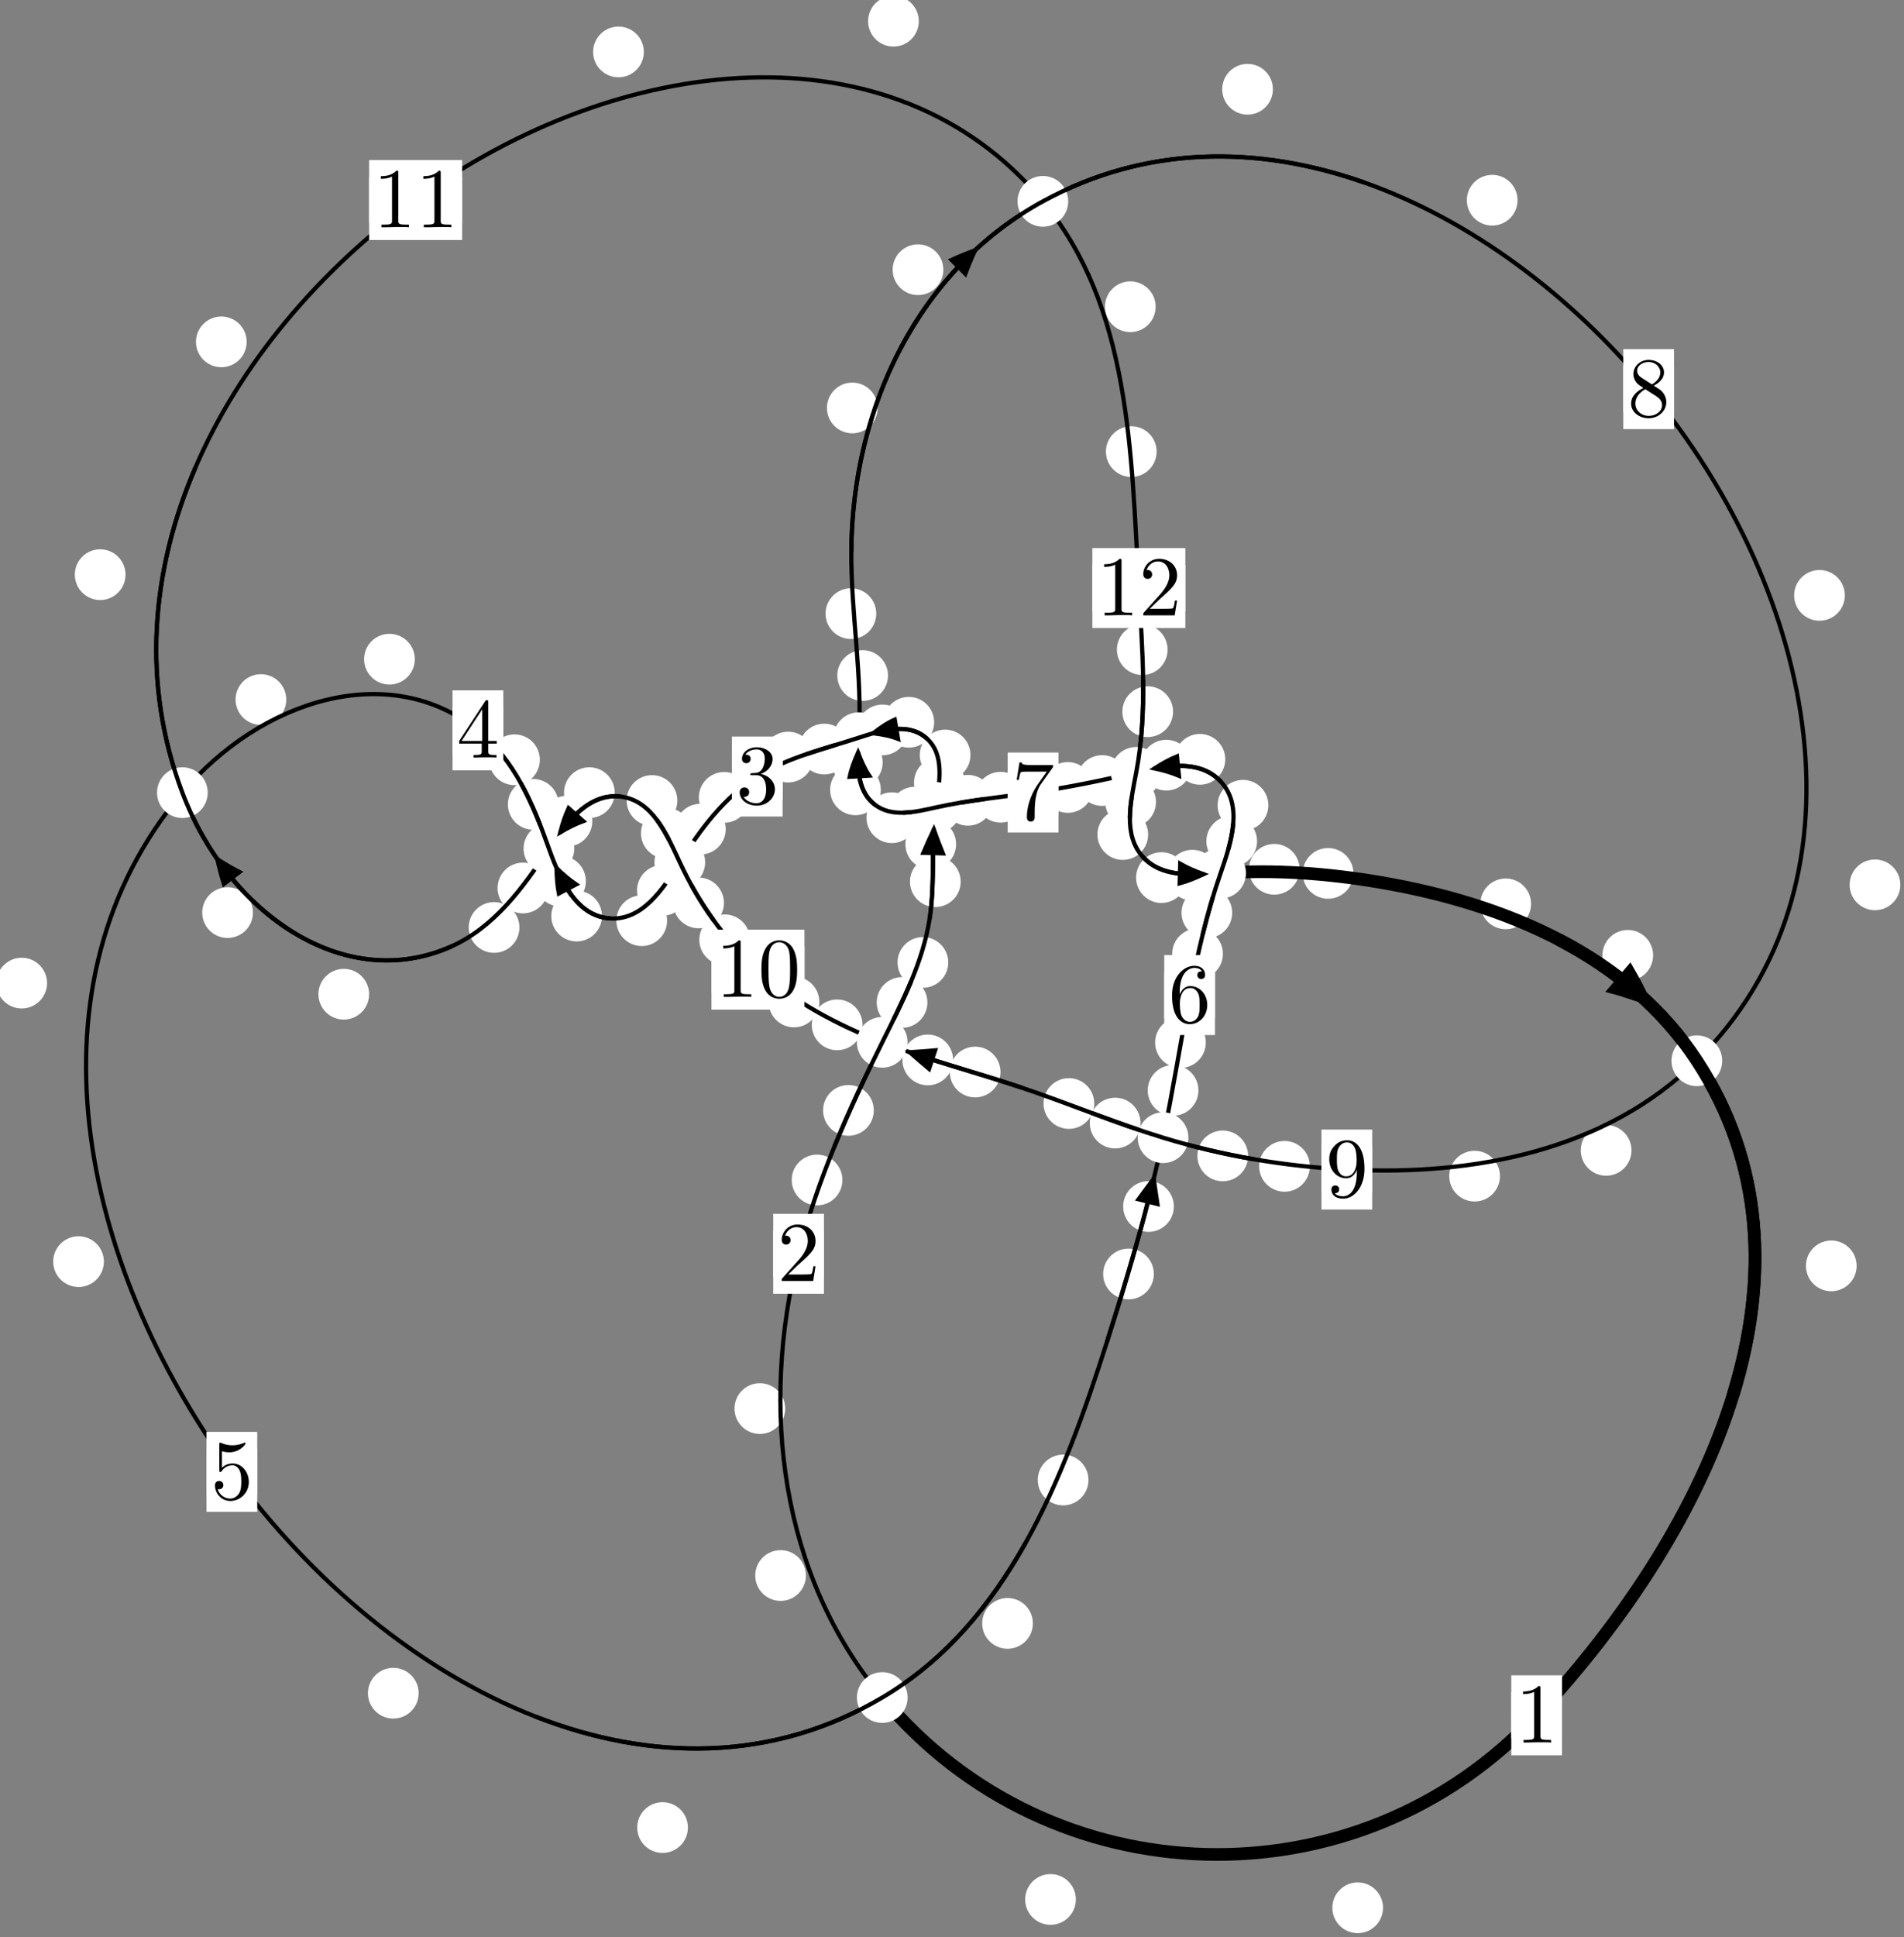 <?xml version="1.0"?>
<!-- Created by MetaPost 1.999 on 2021.07.06:0003 -->
<svg version="1.1" xmlns="http://www.w3.org/2000/svg" xmlns:xlink="http://www.w3.org/1999/xlink" width="224.442" height="228.25" viewBox="0 0 224.442 228.25">
<rect x="0" y="0" width="224.442" height="228.25" fill="#808080" stroke="none"/>
<!-- Original BoundingBox: -104.431778 -27.760406 120.010071 200.489822 -->
  <defs>
    <g transform="scale(0.01,0.01)" id="GLYPHcmr10_48">
      <path style="fill-rule: evenodd;" d="M460 -320C460 -400,455 -480,420 -554C374 -650,292 -666,250 -666C190 -666,117 -640,76 -547C44 -478,39 -400,39 -320C39 -245,43 -155,84 -79C127 2,200 22,249 22C303 22,379 1,423 -94C455 -163,460 -241,460 -320M249 -0C210 -0,151 -25,133 -121C122 -181,122 -273,122 -332C122 -396,122 -462,130 -516C149 -635,224 -644,249 -644C282 -644,348 -626,367 -527C377 -471,377 -395,377 -332C377 -257,377 -189,366 -125C351 -30,294 -0,249 -0"></path>
    </g>
    <g transform="scale(0.01,0.01)" id="GLYPHcmr10_49">
      <path style="fill-rule: evenodd;" d="M294 -640C294 -664,294 -666,271 -666C209 -602,121 -602,89 -602L89 -571C109 -571,168 -571,220 -597L220 -79C220 -43,217 -31,127 -31L95 -31L95 -0L257 -0L130 -3L217 -3L257 -3L297 -3L384 -3L419 -0L419 -31L387 -31C297 -31,294 -42,294 -79"></path>
    </g>
    <g transform="scale(0.01,0.01)" id="GLYPHcmr10_50">
      <path style="fill-rule: evenodd;" d="M127 -77L233 -180C389 -318,449 -372,449 -472C449 -586,359 -666,237 -666C124 -666,50 -574,50 -485C50 -429,100 -429,103 -429C120 -429,155 -441,155 -482C155 -508,137 -534,102 -534C94 -534,92 -534,89 -533C112 -598,166 -635,224 -635C315 -635,358 -554,358 -472C358 -392,308 -313,253 -251L61 -37C50 -26,50 -24,50 -0L421 -0L449 -174L424 -174C419 -144,412 -100,402 -85C395 -77,329 -77,307 -77"></path>
    </g>
    <g transform="scale(0.01,0.01)" id="GLYPHcmr10_51">
      <path style="fill-rule: evenodd;" d="M290 -352C372 -379,430 -449,430 -528C430 -610,342 -666,246 -666C145 -666,69 -606,69 -530C69 -497,91 -478,120 -478C151 -478,171 -500,171 -529C171 -579,124 -579,109 -579C140 -628,206 -641,242 -641C283 -641,338 -619,338 -529C338 -517,336 -459,310 -415C280 -367,246 -364,221 -363C213 -362,189 -360,182 -360C174 -359,167 -358,167 -348C167 -337,174 -337,191 -337L235 -337C317 -337,354 -269,354 -171C354 -35,285 -6,241 -6C198 -6,123 -23,88 -82C123 -77,154 -99,154 -137C154 -173,127 -193,98 -193C74 -193,42 -179,42 -135C42 -44,135 22,244 22C366 22,457 -69,457 -171C457 -253,394 -331,290 -352"></path>
    </g>
    <g transform="scale(0.01,0.01)" id="GLYPHcmr10_52">
      <path style="fill-rule: evenodd;" d="M294 -165L294 -78C294 -42,292 -31,218 -31L197 -31L197 -0L332 -0L238 -3L290 -3L332 -3L374 -3L427 -3L468 -0L468 -31L447 -31C373 -31,371 -42,371 -78L371 -165L471 -165L471 -196L371 -196L371 -651C371 -671,371 -677,355 -677C346 -677,343 -677,335 -665L28 -196L28 -165M300 -196L56 -196L300 -569"></path>
    </g>
    <g transform="scale(0.01,0.01)" id="GLYPHcmr10_53">
      <path style="fill-rule: evenodd;" d="M449 -201C449 -320,367 -420,259 -420C211 -420,168 -404,132 -369L132 -564C152 -558,185 -551,217 -551C340 -551,410 -642,410 -655C410 -661,407 -666,400 -666C399 -666,397 -666,392 -663C372 -654,323 -634,256 -634C216 -634,170 -641,123 -662C115 -665,113 -665,111 -665C101 -665,101 -657,101 -641L101 -345C101 -327,101 -319,115 -319C122 -319,124 -322,128 -328C139 -344,176 -398,257 -398C309 -398,334 -352,342 -334C358 -297,360 -258,360 -208C360 -173,360 -113,336 -71C312 -32,275 -6,229 -6C156 -6,99 -59,82 -118C85 -117,88 -116,99 -116C132 -116,149 -141,149 -165C149 -189,132 -214,99 -214C85 -214,50 -207,50 -161C50 -75,119 22,231 22C347 22,449 -74,449 -201"></path>
    </g>
    <g transform="scale(0.01,0.01)" id="GLYPHcmr10_54">
      <path style="fill-rule: evenodd;" d="M132 -328L132 -352C132 -605,256 -641,307 -641C331 -641,373 -635,395 -601C380 -601,340 -601,340 -556C340 -525,364 -510,386 -510C402 -510,432 -519,432 -558C432 -618,388 -666,305 -666C177 -666,42 -537,42 -316C42 -49,158 22,251 22C362 22,457 -72,457 -204C457 -331,368 -427,257 -427C189 -427,152 -376,132 -328M251 -6C188 -6,158 -66,152 -81C134 -128,134 -208,134 -226C134 -304,166 -404,256 -404C272 -404,318 -404,349 -342C367 -305,367 -254,367 -205C367 -157,367 -107,350 -71C320 -11,274 -6,251 -6"></path>
    </g>
    <g transform="scale(0.01,0.01)" id="GLYPHcmr10_55">
      <path style="fill-rule: evenodd;" d="M476 -609C485 -621,485 -623,485 -644L242 -644C120 -644,118 -657,114 -676L89 -676L56 -470L81 -470C84 -486,93 -549,106 -561C113 -567,191 -567,204 -567L411 -567C400 -551,321 -442,299 -409C209 -274,176 -135,176 -33C176 -23,176 22,222 22C268 22,268 -23,268 -33L268 -84C268 -139,271 -194,279 -248C283 -271,297 -357,341 -419"></path>
    </g>
    <g transform="scale(0.01,0.01)" id="GLYPHcmr10_56">
      <path style="fill-rule: evenodd;" d="M163 -457C117 -487,113 -521,113 -538C113 -599,178 -641,249 -641C322 -641,386 -589,386 -517C386 -460,347 -412,287 -377M309 -362C381 -399,430 -451,430 -517C430 -609,341 -666,250 -666C150 -666,69 -592,69 -499C69 -481,71 -436,113 -389C124 -377,161 -352,186 -335C128 -306,42 -250,42 -151C42 -45,144 22,249 22C362 22,457 -61,457 -168C457 -204,446 -249,408 -291C389 -312,373 -322,309 -362M209 -320L332 -242C360 -223,407 -193,407 -132C407 -58,332 -6,250 -6C164 -6,92 -68,92 -151C92 -209,124 -273,209 -320"></path>
    </g>
    <g transform="scale(0.01,0.01)" id="GLYPHcmr10_57">
      <path style="fill-rule: evenodd;" d="M367 -318L367 -286C367 -52,263 -6,205 -6C188 -6,134 -8,107 -42C151 -42,159 -71,159 -88C159 -119,135 -134,113 -134C97 -134,67 -125,67 -86C67 -19,121 22,206 22C335 22,457 -114,457 -329C457 -598,342 -666,253 -666C198 -666,149 -648,106 -603C65 -558,42 -516,42 -441C42 -316,130 -218,242 -218C303 -218,344 -260,367 -318M243 -241C227 -241,181 -241,150 -304C132 -341,132 -391,132 -440C132 -494,132 -541,153 -578C180 -628,218 -641,253 -641C299 -641,332 -607,349 -562C361 -530,365 -467,365 -421C365 -338,331 -241,243 -241"></path>
    </g>
  </defs>
  <path d="M163.032 224.772C163.032 223.979,162.717 223.219,162.156 222.658C161.596 222.098,160.835 221.783,160.043 221.783C159.25 221.783,158.49 222.098,157.929 222.658C157.369 223.219,157.054 223.979,157.054 224.772C157.054 225.564,157.369 226.325,157.929 226.885C158.49 227.445,159.25 227.76,160.043 227.76C160.835 227.76,161.596 227.445,162.156 226.885C162.717 226.325,163.032 225.564,163.032 224.772Z" style="fill: rgb(100%,100%,100%);stroke: none;"></path>
  <path d="M184.126 202.093C184.126 201.301,183.811 200.54,183.25 199.98C182.69 199.42,181.93 199.105,181.137 199.105C180.344 199.105,179.584 199.42,179.024 199.98C178.463 200.54,178.148 201.301,178.148 202.093C178.148 202.886,178.463 203.646,179.024 204.207C179.584 204.767,180.344 205.082,181.137 205.082C181.93 205.082,182.69 204.767,183.25 204.207C183.811 203.646,184.126 202.886,184.126 202.093Z" style="fill: rgb(100%,100%,100%);stroke: none;"></path>
  <path d="M95.003 185.624C95.003 184.831,94.688 184.071,94.128 183.511C93.567 182.95,92.807 182.635,92.014 182.635C91.222 182.635,90.462 182.95,89.901 183.511C89.341 184.071,89.026 184.831,89.026 185.624C89.026 186.417,89.341 187.177,89.901 187.737C90.462 188.298,91.222 188.613,92.014 188.613C92.807 188.613,93.567 188.298,94.128 187.737C94.688 187.177,95.003 186.417,95.003 185.624Z" style="fill: rgb(100%,100%,100%);stroke: none;"></path>
  <path d="M126.822 223.789C126.822 222.996,126.507 222.236,125.947 221.676C125.386 221.115,124.626 220.8,123.833 220.8C123.041 220.8,122.281 221.115,121.72 221.676C121.16 222.236,120.845 222.996,120.845 223.789C120.845 224.582,121.16 225.342,121.72 225.902C122.281 226.463,123.041 226.778,123.833 226.778C124.626 226.778,125.386 226.463,125.947 225.902C126.507 225.342,126.822 224.582,126.822 223.789Z" style="fill: rgb(100%,100%,100%);stroke: none;"></path>
  <path d="M99.302 139.024C99.302 138.232,98.987 137.471,98.427 136.911C97.866 136.35,97.106 136.036,96.314 136.036C95.521 136.036,94.761 136.35,94.2 136.911C93.64 137.471,93.325 138.232,93.325 139.024C93.325 139.817,93.64 140.577,94.2 141.138C94.761 141.698,95.521 142.013,96.314 142.013C97.106 142.013,97.866 141.698,98.427 141.138C98.987 140.577,99.302 139.817,99.302 139.024Z" style="fill: rgb(100%,100%,100%);stroke: none;"></path>
  <path d="M92.558 165.955C92.558 165.162,92.243 164.402,91.683 163.842C91.123 163.281,90.362 162.966,89.57 162.966C88.777 162.966,88.017 163.281,87.456 163.842C86.896 164.402,86.581 165.162,86.581 165.955C86.581 166.748,86.896 167.508,87.456 168.068C88.017 168.629,88.777 168.944,89.57 168.944C90.362 168.944,91.123 168.629,91.683 168.068C92.243 167.508,92.558 166.748,92.558 165.955Z" style="fill: rgb(100%,100%,100%);stroke: none;"></path>
  <path d="M109.322 118.108C109.322 117.315,109.007 116.555,108.447 115.995C107.886 115.434,107.126 115.119,106.333 115.119C105.541 115.119,104.781 115.434,104.22 115.995C103.66 116.555,103.345 117.315,103.345 118.108C103.345 118.901,103.66 119.661,104.22 120.221C104.781 120.782,105.541 121.097,106.333 121.097C107.126 121.097,107.886 120.782,108.447 120.221C109.007 119.661,109.322 118.901,109.322 118.108Z" style="fill: rgb(100%,100%,100%);stroke: none;"></path>
  <path d="M103.002 130.824C103.002 130.031,102.687 129.271,102.127 128.71C101.566 128.15,100.806 127.835,100.014 127.835C99.221 127.835,98.461 128.15,97.9 128.71C97.34 129.271,97.025 130.031,97.025 130.824C97.025 131.616,97.34 132.377,97.9 132.937C98.461 133.498,99.221 133.813,100.014 133.813C100.806 133.813,101.566 133.498,102.127 132.937C102.687 132.377,103.002 131.616,103.002 130.824Z" style="fill: rgb(100%,100%,100%);stroke: none;"></path>
  <path d="M113.243 103.879C113.243 103.086,112.928 102.326,112.367 101.765C111.807 101.205,111.047 100.89,110.254 100.89C109.461 100.89,108.701 101.205,108.141 101.765C107.58 102.326,107.265 103.086,107.265 103.879C107.265 104.671,107.58 105.432,108.141 105.992C108.701 106.553,109.461 106.867,110.254 106.867C111.047 106.867,111.807 106.553,112.367 105.992C112.928 105.432,113.243 104.671,113.243 103.879Z" style="fill: rgb(100%,100%,100%);stroke: none;"></path>
  <path d="M111.78 113.392C111.78 112.599,111.465 111.839,110.904 111.278C110.344 110.718,109.584 110.403,108.791 110.403C107.998 110.403,107.238 110.718,106.678 111.278C106.117 111.839,105.802 112.599,105.802 113.392C105.802 114.184,106.117 114.945,106.678 115.505C107.238 116.065,107.998 116.38,108.791 116.38C109.584 116.38,110.344 116.065,110.904 115.505C111.465 114.945,111.78 114.184,111.78 113.392Z" style="fill: rgb(100%,100%,100%);stroke: none;"></path>
  <path d="M113.72 92.202C113.72 91.41,113.405 90.65,112.845 90.089C112.284 89.529,111.524 89.214,110.731 89.214C109.939 89.214,109.178 89.529,108.618 90.089C108.057 90.65,107.742 91.41,107.742 92.202C107.742 92.995,108.057 93.755,108.618 94.316C109.178 94.876,109.939 95.191,110.731 95.191C111.524 95.191,112.284 94.876,112.845 94.316C113.405 93.755,113.72 92.995,113.72 92.202Z" style="fill: rgb(100%,100%,100%);stroke: none;"></path>
  <path d="M112.704 99.46C112.704 98.667,112.389 97.907,111.829 97.347C111.268 96.786,110.508 96.471,109.715 96.471C108.923 96.471,108.162 96.786,107.602 97.347C107.041 97.907,106.727 98.667,106.727 99.46C106.727 100.253,107.041 101.013,107.602 101.574C108.162 102.134,108.923 102.449,109.715 102.449C110.508 102.449,111.268 102.134,111.829 101.574C112.389 101.013,112.704 100.253,112.704 99.46Z" style="fill: rgb(100%,100%,100%);stroke: none;"></path>
  <path d="M110.117 85.095C110.117 84.303,109.802 83.543,109.242 82.982C108.682 82.422,107.921 82.107,107.129 82.107C106.336 82.107,105.576 82.422,105.015 82.982C104.455 83.543,104.14 84.303,104.14 85.095C104.14 85.888,104.455 86.648,105.015 87.209C105.576 87.769,106.336 88.084,107.129 88.084C107.921 88.084,108.682 87.769,109.242 87.209C109.802 86.648,110.117 85.888,110.117 85.095Z" style="fill: rgb(100%,100%,100%);stroke: none;"></path>
  <path d="M114.398 88.954C114.398 88.161,114.083 87.401,113.523 86.84C112.962 86.28,112.202 85.965,111.409 85.965C110.617 85.965,109.856 86.28,109.296 86.84C108.735 87.401,108.421 88.161,108.421 88.954C108.421 89.746,108.735 90.506,109.296 91.067C109.856 91.627,110.617 91.942,111.409 91.942C112.202 91.942,112.962 91.627,113.523 91.067C114.083 90.506,114.398 89.746,114.398 88.954Z" style="fill: rgb(100%,100%,100%);stroke: none;"></path>
  <path d="M100.152 88.251C100.152 87.459,99.837 86.699,99.276 86.138C98.716 85.578,97.956 85.263,97.163 85.263C96.37 85.263,95.61 85.578,95.05 86.138C94.489 86.699,94.174 87.459,94.174 88.251C94.174 89.044,94.489 89.804,95.05 90.365C95.61 90.925,96.37 91.24,97.163 91.24C97.956 91.24,98.716 90.925,99.276 90.365C99.837 89.804,100.152 89.044,100.152 88.251Z" style="fill: rgb(100%,100%,100%);stroke: none;"></path>
  <path d="M107.006 85.999C107.006 85.206,106.691 84.446,106.131 83.885C105.57 83.325,104.81 83.01,104.017 83.01C103.225 83.01,102.464 83.325,101.904 83.885C101.343 84.446,101.028 85.206,101.028 85.999C101.028 86.791,101.343 87.551,101.904 88.112C102.464 88.672,103.225 88.987,104.017 88.987C104.81 88.987,105.57 88.672,106.131 88.112C106.691 87.551,107.006 86.791,107.006 85.999Z" style="fill: rgb(100%,100%,100%);stroke: none;"></path>
  <path d="M88.358 93.945C88.358 93.153,88.043 92.392,87.482 91.832C86.922 91.272,86.162 90.957,85.369 90.957C84.576 90.957,83.816 91.272,83.256 91.832C82.695 92.392,82.38 93.153,82.38 93.945C82.38 94.738,82.695 95.498,83.256 96.059C83.816 96.619,84.576 96.934,85.369 96.934C86.162 96.934,86.922 96.619,87.482 96.059C88.043 95.498,88.358 94.738,88.358 93.945Z" style="fill: rgb(100%,100%,100%);stroke: none;"></path>
  <path d="M95.891 89.198C95.891 88.405,95.576 87.645,95.016 87.085C94.455 86.524,93.695 86.209,92.902 86.209C92.11 86.209,91.349 86.524,90.789 87.085C90.228 87.645,89.914 88.405,89.914 89.198C89.914 89.991,90.228 90.751,90.789 91.311C91.349 91.872,92.11 92.187,92.902 92.187C93.695 92.187,94.455 91.872,95.016 91.311C95.576 90.751,95.891 89.991,95.891 89.198Z" style="fill: rgb(100%,100%,100%);stroke: none;"></path>
  <path d="M81.071 104.902C81.071 104.109,80.756 103.349,80.196 102.788C79.635 102.228,78.875 101.913,78.082 101.913C77.29 101.913,76.529 102.228,75.969 102.788C75.408 103.349,75.093 104.109,75.093 104.902C75.093 105.694,75.408 106.454,75.969 107.015C76.529 107.575,77.29 107.89,78.082 107.89C78.875 107.89,79.635 107.575,80.196 107.015C80.756 106.454,81.071 105.694,81.071 104.902Z" style="fill: rgb(100%,100%,100%);stroke: none;"></path>
  <path d="M85.547 97.69C85.547 96.897,85.232 96.137,84.671 95.576C84.111 95.016,83.351 94.701,82.558 94.701C81.765 94.701,81.005 95.016,80.445 95.576C79.884 96.137,79.569 96.897,79.569 97.69C79.569 98.482,79.884 99.243,80.445 99.803C81.005 100.364,81.765 100.678,82.558 100.678C83.351 100.678,84.111 100.364,84.671 99.803C85.232 99.243,85.547 98.482,85.547 97.69Z" style="fill: rgb(100%,100%,100%);stroke: none;"></path>
  <path d="M70.962 107.927C70.962 107.134,70.647 106.374,70.086 105.814C69.526 105.253,68.766 104.938,67.973 104.938C67.18 104.938,66.42 105.253,65.86 105.814C65.299 106.374,64.984 107.134,64.984 107.927C64.984 108.72,65.299 109.48,65.86 110.04C66.42 110.601,67.18 110.916,67.973 110.916C68.766 110.916,69.526 110.601,70.086 110.04C70.647 109.48,70.962 108.72,70.962 107.927Z" style="fill: rgb(100%,100%,100%);stroke: none;"></path>
  <path d="M78.636 108.472C78.636 107.679,78.322 106.919,77.761 106.359C77.201 105.798,76.44 105.483,75.648 105.483C74.855 105.483,74.095 105.798,73.534 106.359C72.974 106.919,72.659 107.679,72.659 108.472C72.659 109.265,72.974 110.025,73.534 110.585C74.095 111.146,74.855 111.461,75.648 111.461C76.44 111.461,77.201 111.146,77.761 110.585C78.322 110.025,78.636 109.265,78.636 108.472Z" style="fill: rgb(100%,100%,100%);stroke: none;"></path>
  <path d="M65.846 94.769C65.846 93.976,65.531 93.216,64.97 92.656C64.41 92.095,63.65 91.78,62.857 91.78C62.064 91.78,61.304 92.095,60.744 92.656C60.183 93.216,59.868 93.976,59.868 94.769C59.868 95.562,60.183 96.322,60.744 96.882C61.304 97.443,62.064 97.758,62.857 97.758C63.65 97.758,64.41 97.443,64.97 96.882C65.531 96.322,65.846 95.562,65.846 94.769Z" style="fill: rgb(100%,100%,100%);stroke: none;"></path>
  <path d="M69.061 103.819C69.061 103.026,68.746 102.266,68.186 101.705C67.625 101.145,66.865 100.83,66.072 100.83C65.28 100.83,64.52 101.145,63.959 101.705C63.399 102.266,63.084 103.026,63.084 103.819C63.084 104.611,63.399 105.372,63.959 105.932C64.52 106.492,65.28 106.807,66.072 106.807C66.865 106.807,67.625 106.492,68.186 105.932C68.746 105.372,69.061 104.611,69.061 103.819Z" style="fill: rgb(100%,100%,100%);stroke: none;"></path>
  <path d="M48.897 77.664C48.897 76.872,48.582 76.112,48.021 75.551C47.461 74.991,46.701 74.676,45.908 74.676C45.115 74.676,44.355 74.991,43.795 75.551C43.234 76.112,42.919 76.872,42.919 77.664C42.919 78.457,43.234 79.217,43.795 79.778C44.355 80.338,45.115 80.653,45.908 80.653C46.701 80.653,47.461 80.338,48.021 79.778C48.582 79.217,48.897 78.457,48.897 77.664Z" style="fill: rgb(100%,100%,100%);stroke: none;"></path>
  <path d="M63.638 89.515C63.638 88.722,63.323 87.962,62.763 87.401C62.202 86.841,61.442 86.526,60.649 86.526C59.857 86.526,59.096 86.841,58.536 87.401C57.975 87.962,57.661 88.722,57.661 89.515C57.661 90.307,57.975 91.067,58.536 91.628C59.096 92.188,59.857 92.503,60.649 92.503C61.442 92.503,62.202 92.188,62.763 91.628C63.323 91.067,63.638 90.307,63.638 89.515Z" style="fill: rgb(100%,100%,100%);stroke: none;"></path>
  <path d="M5.546 115.827C5.546 115.035,5.231 114.275,4.67 113.714C4.11 113.154,3.35 112.839,2.557 112.839C1.764 112.839,1.004 113.154,0.444 113.714C-0.117 114.275,-0.432 115.035,-0.432 115.827C-0.432 116.62,-0.117 117.38,0.444 117.941C1.004 118.501,1.764 118.816,2.557 118.816C3.35 118.816,4.11 118.501,4.67 117.941C5.231 117.38,5.546 116.62,5.546 115.827Z" style="fill: rgb(100%,100%,100%);stroke: none;"></path>
  <path d="M33.744 82.421C33.744 81.629,33.429 80.869,32.869 80.308C32.308 79.748,31.548 79.433,30.755 79.433C29.963 79.433,29.203 79.748,28.642 80.308C28.082 80.869,27.767 81.629,27.767 82.421C27.767 83.214,28.082 83.974,28.642 84.535C29.203 85.095,29.963 85.41,30.755 85.41C31.548 85.41,32.308 85.095,32.869 84.535C33.429 83.974,33.744 83.214,33.744 82.421Z" style="fill: rgb(100%,100%,100%);stroke: none;"></path>
  <path d="M49.35 199.49C49.35 198.697,49.035 197.937,48.474 197.377C47.914 196.816,47.154 196.501,46.361 196.501C45.568 196.501,44.808 196.816,44.248 197.377C43.687 197.937,43.372 198.697,43.372 199.49C43.372 200.283,43.687 201.043,44.248 201.603C44.808 202.164,45.568 202.479,46.361 202.479C47.154 202.479,47.914 202.164,48.474 201.603C49.035 201.043,49.35 200.283,49.35 199.49Z" style="fill: rgb(100%,100%,100%);stroke: none;"></path>
  <path d="M12.247 148.642C12.247 147.85,11.932 147.09,11.371 146.529C10.811 145.969,10.051 145.654,9.258 145.654C8.465 145.654,7.705 145.969,7.145 146.529C6.584 147.09,6.269 147.85,6.269 148.642C6.269 149.435,6.584 150.195,7.145 150.756C7.705 151.316,8.465 151.631,9.258 151.631C10.051 151.631,10.811 151.316,11.371 150.756C11.932 150.195,12.247 149.435,12.247 148.642Z" style="fill: rgb(100%,100%,100%);stroke: none;"></path>
  <path d="M121.757 191.264C121.757 190.471,121.442 189.711,120.882 189.151C120.322 188.59,119.561 188.275,118.769 188.275C117.976 188.275,117.216 188.59,116.655 189.151C116.095 189.711,115.78 190.471,115.78 191.264C115.78 192.057,116.095 192.817,116.655 193.377C117.216 193.938,117.976 194.253,118.769 194.253C119.561 194.253,120.322 193.938,120.882 193.377C121.442 192.817,121.757 192.057,121.757 191.264Z" style="fill: rgb(100%,100%,100%);stroke: none;"></path>
  <path d="M81.091 215.319C81.091 214.526,80.776 213.766,80.216 213.206C79.655 212.645,78.895 212.33,78.103 212.33C77.31 212.33,76.55 212.645,75.989 213.206C75.429 213.766,75.114 214.526,75.114 215.319C75.114 216.112,75.429 216.872,75.989 217.432C76.55 217.993,77.31 218.308,78.103 218.308C78.895 218.308,79.655 217.993,80.216 217.432C80.776 216.872,81.091 216.112,81.091 215.319Z" style="fill: rgb(100%,100%,100%);stroke: none;"></path>
  <path d="M136.015 150.097C136.015 149.305,135.7 148.544,135.14 147.984C134.579 147.424,133.819 147.109,133.027 147.109C132.234 147.109,131.474 147.424,130.913 147.984C130.353 148.544,130.038 149.305,130.038 150.097C130.038 150.89,130.353 151.65,130.913 152.211C131.474 152.771,132.234 153.086,133.027 153.086C133.819 153.086,134.579 152.771,135.14 152.211C135.7 151.65,136.015 150.89,136.015 150.097Z" style="fill: rgb(100%,100%,100%);stroke: none;"></path>
  <path d="M128.307 174.37C128.307 173.578,127.992 172.818,127.432 172.257C126.871 171.697,126.111 171.382,125.319 171.382C124.526 171.382,123.766 171.697,123.205 172.257C122.645 172.818,122.33 173.578,122.33 174.37C122.33 175.163,122.645 175.923,123.205 176.484C123.766 177.044,124.526 177.359,125.319 177.359C126.111 177.359,126.871 177.044,127.432 176.484C127.992 175.923,128.307 175.163,128.307 174.37Z" style="fill: rgb(100%,100%,100%);stroke: none;"></path>
  <path d="M141.27 128.465C141.27 127.673,140.955 126.913,140.394 126.352C139.834 125.792,139.074 125.477,138.281 125.477C137.488 125.477,136.728 125.792,136.168 126.352C135.607 126.913,135.292 127.673,135.292 128.465C135.292 129.258,135.607 130.018,136.168 130.579C136.728 131.139,137.488 131.454,138.281 131.454C139.074 131.454,139.834 131.139,140.394 130.579C140.955 130.018,141.27 129.258,141.27 128.465Z" style="fill: rgb(100%,100%,100%);stroke: none;"></path>
  <path d="M138.375 142.147C138.375 141.354,138.06 140.594,137.5 140.034C136.939 139.473,136.179 139.158,135.386 139.158C134.594 139.158,133.834 139.473,133.273 140.034C132.713 140.594,132.398 141.354,132.398 142.147C132.398 142.94,132.713 143.7,133.273 144.26C133.834 144.821,134.594 145.136,135.386 145.136C136.179 145.136,136.939 144.821,137.5 144.26C138.06 143.7,138.375 142.94,138.375 142.147Z" style="fill: rgb(100%,100%,100%);stroke: none;"></path>
  <path d="M144.155 112.379C144.155 111.586,143.841 110.826,143.28 110.266C142.72 109.705,141.959 109.39,141.167 109.39C140.374 109.39,139.614 109.705,139.053 110.266C138.493 110.826,138.178 111.586,138.178 112.379C138.178 113.172,138.493 113.932,139.053 114.492C139.614 115.053,140.374 115.368,141.167 115.368C141.959 115.368,142.72 115.053,143.28 114.492C143.841 113.932,144.155 113.172,144.155 112.379Z" style="fill: rgb(100%,100%,100%);stroke: none;"></path>
  <path d="M142.141 122.831C142.141 122.038,141.826 121.278,141.266 120.718C140.705 120.157,139.945 119.842,139.152 119.842C138.36 119.842,137.6 120.157,137.039 120.718C136.479 121.278,136.164 122.038,136.164 122.831C136.164 123.624,136.479 124.384,137.039 124.944C137.6 125.505,138.36 125.82,139.152 125.82C139.945 125.82,140.705 125.505,141.266 124.944C141.826 124.384,142.141 123.624,142.141 122.831Z" style="fill: rgb(100%,100%,100%);stroke: none;"></path>
  <path d="M148.183 99.109C148.183 98.317,147.868 97.556,147.307 96.996C146.747 96.435,145.987 96.121,145.194 96.121C144.401 96.121,143.641 96.435,143.081 96.996C142.52 97.556,142.205 98.317,142.205 99.109C142.205 99.902,142.52 100.662,143.081 101.223C143.641 101.783,144.401 102.098,145.194 102.098C145.987 102.098,146.747 101.783,147.307 101.223C147.868 100.662,148.183 99.902,148.183 99.109Z" style="fill: rgb(100%,100%,100%);stroke: none;"></path>
  <path d="M145.249 107.546C145.249 106.753,144.934 105.993,144.374 105.432C143.813 104.872,143.053 104.557,142.261 104.557C141.468 104.557,140.708 104.872,140.147 105.432C139.587 105.993,139.272 106.753,139.272 107.546C139.272 108.338,139.587 109.098,140.147 109.659C140.708 110.219,141.468 110.534,142.261 110.534C143.053 110.534,143.813 110.219,144.374 109.659C144.934 109.098,145.249 108.338,145.249 107.546Z" style="fill: rgb(100%,100%,100%);stroke: none;"></path>
  <path d="M144.431 89.462C144.431 88.669,144.116 87.909,143.556 87.349C142.995 86.788,142.235 86.473,141.442 86.473C140.65 86.473,139.89 86.788,139.329 87.349C138.769 87.909,138.454 88.669,138.454 89.462C138.454 90.255,138.769 91.015,139.329 91.575C139.89 92.136,140.65 92.451,141.442 92.451C142.235 92.451,142.995 92.136,143.556 91.575C144.116 91.015,144.431 90.255,144.431 89.462Z" style="fill: rgb(100%,100%,100%);stroke: none;"></path>
  <path d="M149.511 94.873C149.511 94.081,149.196 93.32,148.636 92.76C148.075 92.2,147.315 91.885,146.522 91.885C145.73 91.885,144.969 92.2,144.409 92.76C143.848 93.32,143.533 94.081,143.533 94.873C143.533 95.666,143.848 96.426,144.409 96.987C144.969 97.547,145.73 97.862,146.522 97.862C147.315 97.862,148.075 97.547,148.636 96.987C149.196 96.426,149.511 95.666,149.511 94.873Z" style="fill: rgb(100%,100%,100%);stroke: none;"></path>
  <path d="M132.908 91.961C132.908 91.168,132.594 90.408,132.033 89.847C131.473 89.287,130.712 88.972,129.92 88.972C129.127 88.972,128.367 89.287,127.806 89.847C127.246 90.408,126.931 91.168,126.931 91.961C126.931 92.753,127.246 93.513,127.806 94.074C128.367 94.634,129.127 94.949,129.92 94.949C130.712 94.949,131.473 94.634,132.033 94.074C132.594 93.513,132.908 92.753,132.908 91.961Z" style="fill: rgb(100%,100%,100%);stroke: none;"></path>
  <path d="M140.472 90.149C140.472 89.356,140.157 88.596,139.597 88.036C139.036 87.475,138.276 87.16,137.484 87.16C136.691 87.16,135.931 87.475,135.37 88.036C134.81 88.596,134.495 89.356,134.495 90.149C134.495 90.942,134.81 91.702,135.37 92.262C135.931 92.823,136.691 93.138,137.484 93.138C138.276 93.138,139.036 92.823,139.597 92.262C140.157 91.702,140.472 90.942,140.472 90.149Z" style="fill: rgb(100%,100%,100%);stroke: none;"></path>
  <path d="M120.941 93.928C120.941 93.135,120.626 92.375,120.066 91.814C119.505 91.254,118.745 90.939,117.953 90.939C117.16 90.939,116.4 91.254,115.839 91.814C115.279 92.375,114.964 93.135,114.964 93.928C114.964 94.72,115.279 95.481,115.839 96.041C116.4 96.602,117.16 96.917,117.953 96.917C118.745 96.917,119.505 96.602,120.066 96.041C120.626 95.481,120.941 94.72,120.941 93.928Z" style="fill: rgb(100%,100%,100%);stroke: none;"></path>
  <path d="M128.856 92.778C128.856 91.985,128.541 91.225,127.98 90.664C127.42 90.104,126.66 89.789,125.867 89.789C125.074 89.789,124.314 90.104,123.754 90.664C123.193 91.225,122.878 91.985,122.878 92.778C122.878 93.57,123.193 94.331,123.754 94.891C124.314 95.452,125.074 95.766,125.867 95.766C126.66 95.766,127.42 95.452,127.98 94.891C128.541 94.331,128.856 93.57,128.856 92.778Z" style="fill: rgb(100%,100%,100%);stroke: none;"></path>
  <path d="M110.824 95.684C110.824 94.892,110.509 94.132,109.948 93.571C109.388 93.011,108.628 92.696,107.835 92.696C107.042 92.696,106.282 93.011,105.722 93.571C105.161 94.132,104.846 94.892,104.846 95.684C104.846 96.477,105.161 97.237,105.722 97.798C106.282 98.358,107.042 98.673,107.835 98.673C108.628 98.673,109.388 98.358,109.948 97.798C110.509 97.237,110.824 96.477,110.824 95.684Z" style="fill: rgb(100%,100%,100%);stroke: none;"></path>
  <path d="M117.084 94.289C117.084 93.496,116.769 92.736,116.208 92.176C115.648 91.615,114.888 91.3,114.095 91.3C113.302 91.3,112.542 91.615,111.982 92.176C111.421 92.736,111.106 93.496,111.106 94.289C111.106 95.082,111.421 95.842,111.982 96.402C112.542 96.963,113.302 97.278,114.095 97.278C114.888 97.278,115.648 96.963,116.208 96.402C116.769 95.842,117.084 95.082,117.084 94.289Z" style="fill: rgb(100%,100%,100%);stroke: none;"></path>
  <path d="M103.829 93.056C103.829 92.263,103.514 91.503,102.954 90.943C102.393 90.382,101.633 90.067,100.841 90.067C100.048 90.067,99.288 90.382,98.727 90.943C98.167 91.503,97.852 92.263,97.852 93.056C97.852 93.849,98.167 94.609,98.727 95.169C99.288 95.73,100.048 96.045,100.841 96.045C101.633 96.045,102.393 95.73,102.954 95.169C103.514 94.609,103.829 93.849,103.829 93.056Z" style="fill: rgb(100%,100%,100%);stroke: none;"></path>
  <path d="M108.119 96.34C108.119 95.547,107.804 94.787,107.243 94.227C106.683 93.666,105.923 93.351,105.13 93.351C104.337 93.351,103.577 93.666,103.017 94.227C102.456 94.787,102.141 95.547,102.141 96.34C102.141 97.133,102.456 97.893,103.017 98.453C103.577 99.014,104.337 99.329,105.13 99.329C105.923 99.329,106.683 99.014,107.243 98.453C107.804 97.893,108.119 97.133,108.119 96.34Z" style="fill: rgb(100%,100%,100%);stroke: none;"></path>
  <path d="M104.677 79.591C104.677 78.798,104.362 78.038,103.801 77.477C103.241 76.917,102.48 76.602,101.688 76.602C100.895 76.602,100.135 76.917,99.574 77.477C99.014 78.038,98.699 78.798,98.699 79.591C98.699 80.383,99.014 81.143,99.574 81.704C100.135 82.264,100.895 82.579,101.688 82.579C102.48 82.579,103.241 82.264,103.801 81.704C104.362 81.143,104.677 80.383,104.677 79.591Z" style="fill: rgb(100%,100%,100%);stroke: none;"></path>
  <path d="M104.05 89.828C104.05 89.035,103.735 88.275,103.174 87.715C102.614 87.154,101.854 86.839,101.061 86.839C100.268 86.839,99.508 87.154,98.948 87.715C98.387 88.275,98.072 89.035,98.072 89.828C98.072 90.621,98.387 91.381,98.948 91.941C99.508 92.502,100.268 92.817,101.061 92.817C101.854 92.817,102.614 92.502,103.174 91.941C103.735 91.381,104.05 90.621,104.05 89.828Z" style="fill: rgb(100%,100%,100%);stroke: none;"></path>
  <path d="M103.455 48.065C103.455 47.272,103.141 46.512,102.58 45.951C102.02 45.391,101.259 45.076,100.467 45.076C99.674 45.076,98.914 45.391,98.353 45.951C97.793 46.512,97.478 47.272,97.478 48.065C97.478 48.857,97.793 49.617,98.353 50.178C98.914 50.738,99.674 51.053,100.467 51.053C101.259 51.053,102.02 50.738,102.58 50.178C103.141 49.617,103.455 48.857,103.455 48.065Z" style="fill: rgb(100%,100%,100%);stroke: none;"></path>
  <path d="M103.292 72.296C103.292 71.504,102.977 70.744,102.417 70.183C101.856 69.623,101.096 69.308,100.303 69.308C99.511 69.308,98.75 69.623,98.19 70.183C97.63 70.744,97.315 71.504,97.315 72.296C97.315 73.089,97.63 73.849,98.19 74.41C98.75 74.97,99.511 75.285,100.303 75.285C101.096 75.285,101.856 74.97,102.417 74.41C102.977 73.849,103.292 73.089,103.292 72.296Z" style="fill: rgb(100%,100%,100%);stroke: none;"></path>
  <path d="M150.048 10.517C150.048 9.724,149.733 8.964,149.173 8.404C148.612 7.843,147.852 7.528,147.059 7.528C146.267 7.528,145.507 7.843,144.946 8.404C144.386 8.964,144.071 9.724,144.071 10.517C144.071 11.31,144.386 12.07,144.946 12.63C145.507 13.191,146.267 13.506,147.059 13.506C147.852 13.506,148.612 13.191,149.173 12.63C149.733 12.07,150.048 11.31,150.048 10.517Z" style="fill: rgb(100%,100%,100%);stroke: none;"></path>
  <path d="M111.202 31.778C111.202 30.985,110.887 30.225,110.326 29.664C109.766 29.104,109.006 28.789,108.213 28.789C107.42 28.789,106.66 29.104,106.1 29.664C105.539 30.225,105.224 30.985,105.224 31.778C105.224 32.57,105.539 33.331,106.1 33.891C106.66 34.451,107.42 34.766,108.213 34.766C109.006 34.766,109.766 34.451,110.326 33.891C110.887 33.331,111.202 32.57,111.202 31.778Z" style="fill: rgb(100%,100%,100%);stroke: none;"></path>
  <path d="M217.469 70.146C217.469 69.353,217.154 68.593,216.594 68.032C216.033 67.472,215.273 67.157,214.48 67.157C213.688 67.157,212.928 67.472,212.367 68.032C211.807 68.593,211.492 69.353,211.492 70.146C211.492 70.938,211.807 71.698,212.367 72.259C212.928 72.819,213.688 73.134,214.48 73.134C215.273 73.134,216.033 72.819,216.594 72.259C217.154 71.698,217.469 70.938,217.469 70.146Z" style="fill: rgb(100%,100%,100%);stroke: none;"></path>
  <path d="M178.887 23.59C178.887 22.797,178.573 22.037,178.012 21.476C177.452 20.916,176.691 20.601,175.899 20.601C175.106 20.601,174.346 20.916,173.785 21.476C173.225 22.037,172.91 22.797,172.91 23.59C172.91 24.382,173.225 25.142,173.785 25.703C174.346 26.263,175.106 26.578,175.899 26.578C176.691 26.578,177.452 26.263,178.012 25.703C178.573 25.142,178.887 24.382,178.887 23.59Z" style="fill: rgb(100%,100%,100%);stroke: none;"></path>
  <path d="M192.319 135.534C192.319 134.741,192.004 133.981,191.443 133.42C190.883 132.86,190.123 132.545,189.33 132.545C188.537 132.545,187.777 132.86,187.217 133.42C186.656 133.981,186.341 134.741,186.341 135.534C186.341 136.326,186.656 137.087,187.217 137.647C187.777 138.208,188.537 138.522,189.33 138.522C190.123 138.522,190.883 138.208,191.443 137.647C192.004 137.087,192.319 136.326,192.319 135.534Z" style="fill: rgb(100%,100%,100%);stroke: none;"></path>
  <path d="M224.01 104.251C224.01 103.458,223.695 102.698,223.135 102.138C222.574 101.577,221.814 101.262,221.021 101.262C220.229 101.262,219.468 101.577,218.908 102.138C218.348 102.698,218.033 103.458,218.033 104.251C218.033 105.044,218.348 105.804,218.908 106.364C219.468 106.925,220.229 107.24,221.021 107.24C221.814 107.24,222.574 106.925,223.135 106.364C223.695 105.804,224.01 105.044,224.01 104.251Z" style="fill: rgb(100%,100%,100%);stroke: none;"></path>
  <path d="M154.406 137.416C154.406 136.623,154.091 135.863,153.531 135.303C152.97 134.742,152.21 134.427,151.417 134.427C150.625 134.427,149.865 134.742,149.304 135.303C148.744 135.863,148.429 136.623,148.429 137.416C148.429 138.209,148.744 138.969,149.304 139.529C149.865 140.09,150.625 140.405,151.417 140.405C152.21 140.405,152.97 140.09,153.531 139.529C154.091 138.969,154.406 138.209,154.406 137.416Z" style="fill: rgb(100%,100%,100%);stroke: none;"></path>
  <path d="M176.815 138.571C176.815 137.778,176.5 137.018,175.939 136.457C175.379 135.897,174.619 135.582,173.826 135.582C173.033 135.582,172.273 135.897,171.713 136.457C171.152 137.018,170.837 137.778,170.837 138.571C170.837 139.363,171.152 140.123,171.713 140.684C172.273 141.244,173.033 141.559,173.826 141.559C174.619 141.559,175.379 141.244,175.939 140.684C176.5 140.123,176.815 139.363,176.815 138.571Z" style="fill: rgb(100%,100%,100%);stroke: none;"></path>
  <path d="M134.441 132.316C134.441 131.524,134.126 130.764,133.565 130.203C133.005 129.643,132.245 129.328,131.452 129.328C130.659 129.328,129.899 129.643,129.339 130.203C128.778 130.764,128.463 131.524,128.463 132.316C128.463 133.109,128.778 133.869,129.339 134.43C129.899 134.99,130.659 135.305,131.452 135.305C132.245 135.305,133.005 134.99,133.565 134.43C134.126 133.869,134.441 133.109,134.441 132.316Z" style="fill: rgb(100%,100%,100%);stroke: none;"></path>
  <path d="M147.126 136.187C147.126 135.394,146.811 134.634,146.251 134.073C145.69 133.513,144.93 133.198,144.137 133.198C143.345 133.198,142.585 133.513,142.024 134.073C141.464 134.634,141.149 135.394,141.149 136.187C141.149 136.979,141.464 137.739,142.024 138.3C142.585 138.86,143.345 139.175,144.137 139.175C144.93 139.175,145.69 138.86,146.251 138.3C146.811 137.739,147.126 136.979,147.126 136.187Z" style="fill: rgb(100%,100%,100%);stroke: none;"></path>
  <path d="M117.938 126.304C117.938 125.511,117.623 124.751,117.063 124.19C116.502 123.63,115.742 123.315,114.949 123.315C114.157 123.315,113.397 123.63,112.836 124.19C112.276 124.751,111.961 125.511,111.961 126.304C111.961 127.096,112.276 127.856,112.836 128.417C113.397 128.977,114.157 129.292,114.949 129.292C115.742 129.292,116.502 128.977,117.063 128.417C117.623 127.856,117.938 127.096,117.938 126.304Z" style="fill: rgb(100%,100%,100%);stroke: none;"></path>
  <path d="M128.989 130.013C128.989 129.22,128.674 128.46,128.113 127.899C127.553 127.339,126.793 127.024,126 127.024C125.207 127.024,124.447 127.339,123.887 127.899C123.326 128.46,123.011 129.22,123.011 130.013C123.011 130.805,123.326 131.565,123.887 132.126C124.447 132.686,125.207 133.001,126 133.001C126.793 133.001,127.553 132.686,128.113 132.126C128.674 131.565,128.989 130.805,128.989 130.013Z" style="fill: rgb(100%,100%,100%);stroke: none;"></path>
  <path d="M101.67 120.745C101.67 119.953,101.355 119.193,100.795 118.632C100.234 118.072,99.474 117.757,98.682 117.757C97.889 117.757,97.129 118.072,96.568 118.632C96.008 119.193,95.693 119.953,95.693 120.745C95.693 121.538,96.008 122.298,96.568 122.859C97.129 123.419,97.889 123.734,98.682 123.734C99.474 123.734,100.234 123.419,100.795 122.859C101.355 122.298,101.67 121.538,101.67 120.745Z" style="fill: rgb(100%,100%,100%);stroke: none;"></path>
  <path d="M112.352 124.878C112.352 124.085,112.037 123.325,111.477 122.765C110.917 122.204,110.156 121.889,109.364 121.889C108.571 121.889,107.811 122.204,107.25 122.765C106.69 123.325,106.375 124.085,106.375 124.878C106.375 125.671,106.69 126.431,107.25 126.991C107.811 127.552,108.571 127.867,109.364 127.867C110.156 127.867,110.917 127.552,111.477 126.991C112.037 126.431,112.352 125.671,112.352 124.878Z" style="fill: rgb(100%,100%,100%);stroke: none;"></path>
  <path d="M88.412 110.723C88.412 109.931,88.097 109.17,87.536 108.61C86.976 108.05,86.216 107.735,85.423 107.735C84.63 107.735,83.87 108.05,83.31 108.61C82.749 109.17,82.434 109.931,82.434 110.723C82.434 111.516,82.749 112.276,83.31 112.837C83.87 113.397,84.63 113.712,85.423 113.712C86.216 113.712,86.976 113.397,87.536 112.837C88.097 112.276,88.412 111.516,88.412 110.723Z" style="fill: rgb(100%,100%,100%);stroke: none;"></path>
  <path d="M96.585 118.049C96.585 117.256,96.27 116.496,95.709 115.935C95.149 115.375,94.389 115.06,93.596 115.06C92.803 115.06,92.043 115.375,91.483 115.935C90.922 116.496,90.607 117.256,90.607 118.049C90.607 118.841,90.922 119.601,91.483 120.162C92.043 120.722,92.803 121.037,93.596 121.037C94.389 121.037,95.149 120.722,95.709 120.162C96.27 119.601,96.585 118.841,96.585 118.049Z" style="fill: rgb(100%,100%,100%);stroke: none;"></path>
  <path d="M81.534 98.173C81.534 97.38,81.219 96.62,80.658 96.059C80.098 95.499,79.338 95.184,78.545 95.184C77.752 95.184,76.992 95.499,76.432 96.059C75.871 96.62,75.556 97.38,75.556 98.173C75.556 98.965,75.871 99.725,76.432 100.286C76.992 100.846,77.752 101.161,78.545 101.161C79.338 101.161,80.098 100.846,80.658 100.286C81.219 99.725,81.534 98.965,81.534 98.173Z" style="fill: rgb(100%,100%,100%);stroke: none;"></path>
  <path d="M85.338 106.376C85.338 105.584,85.023 104.824,84.463 104.263C83.902 103.703,83.142 103.388,82.35 103.388C81.557 103.388,80.797 103.703,80.236 104.263C79.676 104.824,79.361 105.584,79.361 106.376C79.361 107.169,79.676 107.929,80.236 108.49C80.797 109.05,81.557 109.365,82.35 109.365C83.142 109.365,83.902 109.05,84.463 108.49C85.023 107.929,85.338 107.169,85.338 106.376Z" style="fill: rgb(100%,100%,100%);stroke: none;"></path>
  <path d="M72.463 93.388C72.463 92.595,72.148 91.835,71.587 91.275C71.027 90.714,70.267 90.399,69.474 90.399C68.681 90.399,67.921 90.714,67.361 91.275C66.8 91.835,66.485 92.595,66.485 93.388C66.485 94.181,66.8 94.941,67.361 95.501C67.921 96.062,68.681 96.377,69.474 96.377C70.267 96.377,71.027 96.062,71.587 95.501C72.148 94.941,72.463 94.181,72.463 93.388Z" style="fill: rgb(100%,100%,100%);stroke: none;"></path>
  <path d="M79.844 94.314C79.844 93.521,79.529 92.761,78.968 92.201C78.408 91.64,77.648 91.325,76.855 91.325C76.062 91.325,75.302 91.64,74.742 92.201C74.181 92.761,73.866 93.521,73.866 94.314C73.866 95.107,74.181 95.867,74.742 96.427C75.302 96.988,76.062 97.303,76.855 97.303C77.648 97.303,78.408 96.988,78.968 96.427C79.529 95.867,79.844 95.107,79.844 94.314Z" style="fill: rgb(100%,100%,100%);stroke: none;"></path>
  <path d="M64.632 104.623C64.632 103.83,64.318 103.07,63.757 102.509C63.197 101.949,62.436 101.634,61.644 101.634C60.851 101.634,60.091 101.949,59.53 102.509C58.97 103.07,58.655 103.83,58.655 104.623C58.655 105.415,58.97 106.175,59.53 106.736C60.091 107.296,60.851 107.611,61.644 107.611C62.436 107.611,63.197 107.296,63.757 106.736C64.318 106.175,64.632 105.415,64.632 104.623Z" style="fill: rgb(100%,100%,100%);stroke: none;"></path>
  <path d="M69.821 96.747C69.821 95.955,69.506 95.194,68.946 94.634C68.385 94.073,67.625 93.759,66.833 93.759C66.04 93.759,65.28 94.073,64.719 94.634C64.159 95.194,63.844 95.955,63.844 96.747C63.844 97.54,64.159 98.3,64.719 98.861C65.28 99.421,66.04 99.736,66.833 99.736C67.625 99.736,68.385 99.421,68.946 98.861C69.506 98.3,69.821 97.54,69.821 96.747Z" style="fill: rgb(100%,100%,100%);stroke: none;"></path>
  <path d="M43.512 117.137C43.512 116.344,43.197 115.584,42.636 115.024C42.076 114.463,41.316 114.148,40.523 114.148C39.73 114.148,38.97 114.463,38.41 115.024C37.849 115.584,37.534 116.344,37.534 117.137C37.534 117.93,37.849 118.69,38.41 119.25C38.97 119.811,39.73 120.126,40.523 120.126C41.316 120.126,42.076 119.811,42.636 119.25C43.197 118.69,43.512 117.93,43.512 117.137Z" style="fill: rgb(100%,100%,100%);stroke: none;"></path>
  <path d="M61.23 109.271C61.23 108.478,60.915 107.718,60.354 107.157C59.794 106.597,59.034 106.282,58.241 106.282C57.448 106.282,56.688 106.597,56.128 107.157C55.567 107.718,55.252 108.478,55.252 109.271C55.252 110.063,55.567 110.824,56.128 111.384C56.688 111.944,57.448 112.259,58.241 112.259C59.034 112.259,59.794 111.944,60.354 111.384C60.915 110.824,61.23 110.063,61.23 109.271Z" style="fill: rgb(100%,100%,100%);stroke: none;"></path>
  <path d="M14.798 67.706C14.798 66.913,14.483 66.153,13.922 65.593C13.362 65.032,12.602 64.717,11.809 64.717C11.016 64.717,10.256 65.032,9.696 65.593C9.135 66.153,8.82 66.913,8.82 67.706C8.82 68.499,9.135 69.259,9.696 69.819C10.256 70.38,11.016 70.695,11.809 70.695C12.602 70.695,13.362 70.38,13.922 69.819C14.483 69.259,14.798 68.499,14.798 67.706Z" style="fill: rgb(100%,100%,100%);stroke: none;"></path>
  <path d="M29.817 107.52C29.817 106.727,29.502 105.967,28.941 105.406C28.381 104.846,27.621 104.531,26.828 104.531C26.035 104.531,25.275 104.846,24.715 105.406C24.154 105.967,23.839 106.727,23.839 107.52C23.839 108.312,24.154 109.073,24.715 109.633C25.275 110.193,26.035 110.508,26.828 110.508C27.621 110.508,28.381 110.193,28.941 109.633C29.502 109.073,29.817 108.312,29.817 107.52Z" style="fill: rgb(100%,100%,100%);stroke: none;"></path>
  <path d="M75.894 6.119C75.894 5.326,75.579 4.566,75.018 4.005C74.458 3.445,73.698 3.13,72.905 3.13C72.112 3.13,71.352 3.445,70.792 4.005C70.231 4.566,69.916 5.326,69.916 6.119C69.916 6.911,70.231 7.672,70.792 8.232C71.352 8.793,72.112 9.108,72.905 9.108C73.698 9.108,74.458 8.793,75.018 8.232C75.579 7.672,75.894 6.911,75.894 6.119Z" style="fill: rgb(100%,100%,100%);stroke: none;"></path>
  <path d="M29.078 40.278C29.078 39.485,28.763 38.725,28.202 38.164C27.642 37.604,26.882 37.289,26.089 37.289C25.296 37.289,24.536 37.604,23.976 38.164C23.415 38.725,23.1 39.485,23.1 40.278C23.1 41.07,23.415 41.831,23.976 42.391C24.536 42.952,25.296 43.266,26.089 43.266C26.882 43.266,27.642 42.952,28.202 42.391C28.763 41.831,29.078 41.07,29.078 40.278Z" style="fill: rgb(100%,100%,100%);stroke: none;"></path>
  <path d="M136.227 36.14C136.227 35.347,135.913 34.587,135.352 34.026C134.792 33.466,134.031 33.151,133.239 33.151C132.446 33.151,131.686 33.466,131.125 34.026C130.565 34.587,130.25 35.347,130.25 36.14C130.25 36.932,130.565 37.692,131.125 38.253C131.686 38.813,132.446 39.128,133.239 39.128C134.031 39.128,134.792 38.813,135.352 38.253C135.913 37.692,136.227 36.932,136.227 36.14Z" style="fill: rgb(100%,100%,100%);stroke: none;"></path>
  <path d="M108.307 2.499C108.307 1.706,107.992 0.946,107.432 0.386C106.871 -0.175,106.111 -0.49,105.318 -0.49C104.526 -0.49,103.765 -0.175,103.205 0.386C102.644 0.946,102.33 1.706,102.33 2.499C102.33 3.292,102.644 4.052,103.205 4.612C103.765 5.173,104.526 5.488,105.318 5.488C106.111 5.488,106.871 5.173,107.432 4.612C107.992 4.052,108.307 3.292,108.307 2.499Z" style="fill: rgb(100%,100%,100%);stroke: none;"></path>
  <path d="M137.636 76.54C137.636 75.747,137.321 74.987,136.761 74.426C136.2 73.866,135.44 73.551,134.647 73.551C133.855 73.551,133.094 73.866,132.534 74.426C131.973 74.987,131.659 75.747,131.659 76.54C131.659 77.332,131.973 78.092,132.534 78.653C133.094 79.213,133.855 79.528,134.647 79.528C135.44 79.528,136.2 79.213,136.761 78.653C137.321 78.092,137.636 77.332,137.636 76.54Z" style="fill: rgb(100%,100%,100%);stroke: none;"></path>
  <path d="M136.343 53.207C136.343 52.415,136.028 51.655,135.467 51.094C134.907 50.534,134.147 50.219,133.354 50.219C132.561 50.219,131.801 50.534,131.241 51.094C130.68 51.655,130.365 52.415,130.365 53.207C130.365 54,130.68 54.76,131.241 55.321C131.801 55.881,132.561 56.196,133.354 56.196C134.147 56.196,134.907 55.881,135.467 55.321C136.028 54.76,136.343 54,136.343 53.207Z" style="fill: rgb(100%,100%,100%);stroke: none;"></path>
  <path d="M136.266 94.492C136.266 93.699,135.951 92.939,135.39 92.378C134.83 91.818,134.069 91.503,133.277 91.503C132.484 91.503,131.724 91.818,131.163 92.378C130.603 92.939,130.288 93.699,130.288 94.492C130.288 95.284,130.603 96.045,131.163 96.605C131.724 97.166,132.484 97.48,133.277 97.48C134.069 97.48,134.83 97.166,135.39 96.605C135.951 96.045,136.266 95.284,136.266 94.492Z" style="fill: rgb(100%,100%,100%);stroke: none;"></path>
  <path d="M138.28 83.851C138.28 83.058,137.965 82.298,137.405 81.737C136.844 81.177,136.084 80.862,135.291 80.862C134.499 80.862,133.739 81.177,133.178 81.737C132.618 82.298,132.303 83.058,132.303 83.851C132.303 84.643,132.618 85.404,133.178 85.964C133.739 86.524,134.499 86.839,135.291 86.839C136.084 86.839,136.844 86.524,137.405 85.964C137.965 85.404,138.28 84.643,138.28 83.851Z" style="fill: rgb(100%,100%,100%);stroke: none;"></path>
  <path d="M139.899 103.397C139.899 102.604,139.584 101.844,139.023 101.284C138.463 100.723,137.703 100.408,136.91 100.408C136.117 100.408,135.357 100.723,134.797 101.284C134.236 101.844,133.921 102.604,133.921 103.397C133.921 104.19,134.236 104.95,134.797 105.51C135.357 106.071,136.117 106.386,136.91 106.386C137.703 106.386,138.463 106.071,139.023 105.51C139.584 104.95,139.899 104.19,139.899 103.397Z" style="fill: rgb(100%,100%,100%);stroke: none;"></path>
  <path d="M135.342 98.322C135.342 97.529,135.027 96.769,134.466 96.209C133.906 95.648,133.146 95.333,132.353 95.333C131.56 95.333,130.8 95.648,130.24 96.209C129.679 96.769,129.364 97.529,129.364 98.322C129.364 99.115,129.679 99.875,130.24 100.435C130.8 100.996,131.56 101.311,132.353 101.311C133.146 101.311,133.906 100.996,134.466 100.435C135.027 99.875,135.342 99.115,135.342 98.322Z" style="fill: rgb(100%,100%,100%);stroke: none;"></path>
  <path d="M153.198 102.418C153.198 101.626,152.883 100.865,152.322 100.305C151.762 99.744,151.001 99.429,150.209 99.429C149.416 99.429,148.656 99.744,148.095 100.305C147.535 100.865,147.22 101.626,147.22 102.418C147.22 103.211,147.535 103.971,148.095 104.532C148.656 105.092,149.416 105.407,150.209 105.407C151.001 105.407,151.762 105.092,152.322 104.532C152.883 103.971,153.198 103.211,153.198 102.418Z" style="fill: rgb(100%,100%,100%);stroke: none;"></path>
  <path d="M143.546 103.112C143.546 102.319,143.231 101.559,142.67 100.998C142.11 100.438,141.35 100.123,140.557 100.123C139.764 100.123,139.004 100.438,138.444 100.998C137.883 101.559,137.568 102.319,137.568 103.112C137.568 103.904,137.883 104.665,138.444 105.225C139.004 105.786,139.764 106.1,140.557 106.1C141.35 106.1,142.11 105.786,142.67 105.225C143.231 104.665,143.546 103.904,143.546 103.112Z" style="fill: rgb(100%,100%,100%);stroke: none;"></path>
  <path d="M180.481 106.491C180.481 105.698,180.166 104.938,179.606 104.378C179.045 103.817,178.285 103.502,177.493 103.502C176.7 103.502,175.94 103.817,175.379 104.378C174.819 104.938,174.504 105.698,174.504 106.491C174.504 107.284,174.819 108.044,175.379 108.604C175.94 109.165,176.7 109.48,177.493 109.48C178.285 109.48,179.045 109.165,179.606 108.604C180.166 108.044,180.481 107.284,180.481 106.491Z" style="fill: rgb(100%,100%,100%);stroke: none;"></path>
  <path d="M159.542 102.901C159.542 102.109,159.227 101.348,158.667 100.788C158.106 100.227,157.346 99.913,156.554 99.913C155.761 99.913,155.001 100.227,154.44 100.788C153.88 101.348,153.565 102.109,153.565 102.901C153.565 103.694,153.88 104.454,154.44 105.015C155.001 105.575,155.761 105.89,156.554 105.89C157.346 105.89,158.106 105.575,158.667 105.015C159.227 104.454,159.542 103.694,159.542 102.901Z" style="fill: rgb(100%,100%,100%);stroke: none;"></path>
  <path d="M218.859 149.143C218.859 148.35,218.544 147.59,217.983 147.029C217.423 146.469,216.663 146.154,215.87 146.154C215.077 146.154,214.317 146.469,213.757 147.029C213.196 147.59,212.881 148.35,212.881 149.143C212.881 149.935,213.196 150.696,213.757 151.256C214.317 151.816,215.077 152.131,215.87 152.131C216.663 152.131,217.423 151.816,217.983 151.256C218.544 150.696,218.859 149.935,218.859 149.143Z" style="fill: rgb(100%,100%,100%);stroke: none;"></path>
  <path d="M194.869 112.556C194.869 111.763,194.554 111.003,193.994 110.443C193.433 109.882,192.673 109.567,191.88 109.567C191.088 109.567,190.328 109.882,189.767 110.443C189.207 111.003,188.892 111.763,188.892 112.556C188.892 113.349,189.207 114.109,189.767 114.669C190.328 115.23,191.088 115.545,191.88 115.545C192.673 115.545,193.433 115.23,193.994 114.669C194.554 114.109,194.869 113.349,194.869 112.556Z" style="fill: rgb(100%,100%,100%);stroke: none;"></path>
  <path d="M181.137 202.093C160.043 224.772,123.833 223.789,104 200C92.014 185.624,89.57 165.955,94.137 147.718C96.314 139.024,100.014 130.824,104 122.803C106.333 118.108,108.791 113.392,109.589 108.201C110.254 103.879,109.715 99.46,110.321 95.13C110.731 92.202,111.409 88.954,109.247 87.005C107.129 85.095,104.017 85.999,101.24 86.911C97.163 88.251,92.902 89.198,89.265 91.49C85.369 93.945,82.558 97.69,80.133 101.597C78.082 104.902,75.648 108.472,71.882 108.204C67.973 107.927,66.072 103.819,64.706 99.974C62.857 94.769,60.649 89.515,56.337 86.048C45.908 77.664,30.755 82.421,21.497 93.389C2.557 115.827,9.258 148.642,27.332 173.412C46.361 199.49,78.103 215.319,104 200C118.769 191.264,125.319 174.37,130.519 157.994C133.027 150.097,135.386 142.147,137.102 134.04C138.281 128.465,139.152 122.831,140.231 117.236C141.167 112.379,142.261 107.546,143.886 102.873C145.194 99.109,146.522 94.873,143.876 92.055C141.442 89.462,137.484 90.149,133.938 90.998C129.92 91.961,125.867 92.778,121.778 93.372C117.953 93.928,114.095 94.289,110.321 95.13C107.835 95.684,105.13 96.34,103.122 94.803C100.841 93.056,101.061 89.828,101.24 86.911C101.688 79.591,100.303 72.296,100.353 64.966C100.467 48.065,108.213 31.778,122.932 23.722C147.059 10.517,175.899 23.59,194.345 45.848C214.48 70.146,221.021 104.251,200.025 124.977C189.33 135.534,173.826 138.571,158.763 137.795C151.417 137.416,144.137 136.187,137.102 134.04C131.452 132.316,126 130.013,120.401 128.133C114.949 126.304,109.364 124.878,104 122.803C98.682 120.745,93.596 118.049,89.347 114.24C85.423 110.723,82.35 106.376,80.133 101.597C78.545 98.173,76.855 94.314,73.184 93.853C69.474 93.388,66.833 96.747,64.706 99.974C61.644 104.623,58.241 109.271,53.146 111.533C40.523 117.137,26.828 107.52,21.497 93.389C11.809 67.706,26.089 40.278,48.993 23.566C72.905 6.119,105.318 2.499,122.932 23.722C133.239 36.14,133.354 53.207,134.245 69.286C134.647 76.54,135.291 83.851,133.938 90.998C133.277 94.492,132.353 98.322,134.704 100.94C136.91 103.397,140.557 103.112,143.886 102.873C150.209 102.418,156.554 102.901,162.801 103.972C177.493 106.491,191.88 112.556,200.025 124.977C215.87 149.143,202.003 179.661,181.137 202.093" style="stroke:rgb(0%,0%,0%); stroke-width: 0.498;stroke-linecap: round;stroke-linejoin: round;stroke-miterlimit: 10;fill: none;"></path>
  <path d="M181.137 202.093C160.043 224.772,123.833 223.789,104 200" style="stroke:rgb(0%,0%,0%); stroke-width: 1.494;stroke-linecap: round;stroke-linejoin: round;stroke-miterlimit: 10;fill: none;"></path>
  <path d="M143.886 102.873C150.209 102.418,156.554 102.901,162.801 103.972C177.493 106.491,191.88 112.556,200.025 124.977C215.87 149.143,202.003 179.661,181.137 202.093" style="stroke:rgb(0%,0%,0%); stroke-width: 1.494;stroke-linecap: round;stroke-linejoin: round;stroke-miterlimit: 10;fill: none;"></path>
  <path d="M106.989 200C106.989 199.207,106.674 198.447,106.113 197.887C105.553 197.326,104.793 197.011,104 197.011C103.207 197.011,102.447 197.326,101.887 197.887C101.326 198.447,101.011 199.207,101.011 200C101.011 200.793,101.326 201.553,101.887 202.113C102.447 202.674,103.207 202.989,104 202.989C104.793 202.989,105.553 202.674,106.113 202.113C106.674 201.553,106.989 200.793,106.989 200Z" style="fill: rgb(100%,100%,100%);stroke: none;"></path>
  <path d="M63.09 202.23C76.642 207.532,91.051 207.659,104 200C111.384 195.632,116.714 189.225,120.848 181.862" style="stroke:rgb(0%,0%,0%); stroke-width: 0.498;stroke-linecap: round;stroke-linejoin: round;stroke-miterlimit: 10;fill: none;"></path>
  <path d="M113.31 95.13C113.31 94.337,112.995 93.577,112.435 93.017C111.874 92.456,111.114 92.141,110.321 92.141C109.529 92.141,108.769 92.456,108.208 93.017C107.648 93.577,107.333 94.337,107.333 95.13C107.333 95.923,107.648 96.683,108.208 97.243C108.769 97.804,109.529 98.119,110.321 98.119C111.114 98.119,111.874 97.804,112.435 97.243C112.995 96.683,113.31 95.923,113.31 95.13Z" style="fill: rgb(100%,100%,100%);stroke: none;"></path>
  <path d="M116.03 94.144C114.116 94.409,112.208 94.709,110.321 95.13C109.078 95.407,107.78 95.71,106.542 95.751" style="stroke:rgb(0%,0%,0%); stroke-width: 0.498;stroke-linecap: round;stroke-linejoin: round;stroke-miterlimit: 10;fill: none;"></path>
  <path d="M83.122 101.597C83.122 100.804,82.807 100.044,82.246 99.484C81.686 98.923,80.926 98.608,80.133 98.608C79.34 98.608,78.58 98.923,78.02 99.484C77.459 100.044,77.144 100.804,77.144 101.597C77.144 102.39,77.459 103.15,78.02 103.71C78.58 104.271,79.34 104.586,80.133 104.586C80.926 104.586,81.686 104.271,82.246 103.71C82.807 103.15,83.122 102.39,83.122 101.597Z" style="fill: rgb(100%,100%,100%);stroke: none;"></path>
  <path d="M84.1 108.392C82.564 106.268,81.241 103.987,80.133 101.597C79.339 99.885,78.52 98.064,77.44 96.614" style="stroke:rgb(0%,0%,0%); stroke-width: 0.498;stroke-linecap: round;stroke-linejoin: round;stroke-miterlimit: 10;fill: none;"></path>
  <path d="M24.486 93.389C24.486 92.596,24.171 91.836,23.611 91.276C23.05 90.715,22.29 90.4,21.497 90.4C20.705 90.4,19.945 90.715,19.384 91.276C18.824 91.836,18.509 92.596,18.509 93.389C18.509 94.182,18.824 94.942,19.384 95.502C19.945 96.063,20.705 96.378,21.497 96.378C22.29 96.378,23.05 96.063,23.611 95.502C24.171 94.942,24.486 94.182,24.486 93.389Z" style="fill: rgb(100%,100%,100%);stroke: none;"></path>
  <path d="M34.587 109.861C28.919 106.391,24.163 100.454,21.497 93.389C16.653 80.548,17.801 67.27,23.023 55.113" style="stroke:rgb(0%,0%,0%); stroke-width: 0.498;stroke-linecap: round;stroke-linejoin: round;stroke-miterlimit: 10;fill: none;"></path>
  <path d="M140.09 134.04C140.09 133.247,139.775 132.487,139.215 131.927C138.655 131.366,137.894 131.051,137.102 131.051C136.309 131.051,135.549 131.366,134.988 131.927C134.428 132.487,134.113 133.247,134.113 134.04C134.113 134.833,134.428 135.593,134.988 136.153C135.549 136.714,136.309 137.029,137.102 137.029C137.894 137.029,138.655 136.714,139.215 136.153C139.775 135.593,140.09 134.833,140.09 134.04Z" style="fill: rgb(100%,100%,100%);stroke: none;"></path>
  <path d="M147.816 136.58C144.198 135.957,140.62 135.113,137.102 134.04C134.277 133.178,131.501 132.171,128.732 131.145" style="stroke:rgb(0%,0%,0%); stroke-width: 0.498;stroke-linecap: round;stroke-linejoin: round;stroke-miterlimit: 10;fill: none;"></path>
  <path d="M136.927 90.998C136.927 90.205,136.612 89.445,136.052 88.885C135.491 88.324,134.731 88.009,133.938 88.009C133.146 88.009,132.385 88.324,131.825 88.885C131.264 89.445,130.949 90.205,130.949 90.998C130.949 91.791,131.264 92.551,131.825 93.111C132.385 93.672,133.146 93.987,133.938 93.987C134.731 93.987,135.491 93.672,136.052 93.111C136.612 92.551,136.927 91.791,136.927 90.998Z" style="fill: rgb(100%,100%,100%);stroke: none;"></path>
  <path d="M134.75 80.182C134.792 83.81,134.615 87.424,133.938 90.998C133.607 92.745,133.211 94.576,133.191 96.297" style="stroke:rgb(0%,0%,0%); stroke-width: 0.498;stroke-linecap: round;stroke-linejoin: round;stroke-miterlimit: 10;fill: none;"></path>
  <path d="M104.228 86.911C104.228 86.119,103.913 85.359,103.353 84.798C102.792 84.238,102.032 83.923,101.24 83.923C100.447 83.923,99.687 84.238,99.126 84.798C98.566 85.359,98.251 86.119,98.251 86.911C98.251 87.704,98.566 88.464,99.126 89.025C99.687 89.585,100.447 89.9,101.24 89.9C102.032 89.9,102.792 89.585,103.353 89.025C103.913 88.464,104.228 87.704,104.228 86.911Z" style="fill: rgb(100%,100%,100%);stroke: none;"></path>
  <path d="M105.491 85.9C104.101 86.001,102.628 86.455,101.24 86.911C99.201 87.581,97.117 88.153,95.087 88.844" style="stroke:rgb(0%,0%,0%); stroke-width: 0.498;stroke-linecap: round;stroke-linejoin: round;stroke-miterlimit: 10;fill: none;"></path>
  <path d="M203.014 124.977C203.014 124.184,202.699 123.424,202.138 122.864C201.578 122.303,200.817 121.988,200.025 121.988C199.232 121.988,198.472 122.303,197.911 122.864C197.351 123.424,197.036 124.184,197.036 124.977C197.036 125.77,197.351 126.53,197.911 127.09C198.472 127.651,199.232 127.966,200.025 127.966C200.817 127.966,201.578 127.651,202.138 127.09C202.699 126.53,203.014 125.77,203.014 124.977Z" style="fill: rgb(100%,100%,100%);stroke: none;"></path>
  <path d="M183.868 110.761C190.32 114.145,195.953 118.766,200.025 124.977C207.947 137.06,208.442 150.731,204.348 164.185" style="stroke:rgb(0%,0%,0%); stroke-width: 1.494;stroke-linecap: round;stroke-linejoin: round;stroke-miterlimit: 10;fill: none;"></path>
  <path d="M106.989 122.803C106.989 122.01,106.674 121.25,106.113 120.69C105.553 120.129,104.793 119.814,104 119.814C103.207 119.814,102.447 120.129,101.887 120.69C101.326 121.25,101.011 122.01,101.011 122.803C101.011 123.596,101.326 124.356,101.887 124.916C102.447 125.477,103.207 125.792,104 125.792C104.793 125.792,105.553 125.477,106.113 124.916C106.674 124.356,106.989 123.596,106.989 122.803Z" style="fill: rgb(100%,100%,100%);stroke: none;"></path>
  <path d="M98.39 135.008C100.085 130.869,102.007 126.813,104 122.803C105.167 120.455,106.364 118.103,107.37 115.688" style="stroke:rgb(0%,0%,0%); stroke-width: 0.498;stroke-linecap: round;stroke-linejoin: round;stroke-miterlimit: 10;fill: none;"></path>
  <path d="M67.695 99.974C67.695 99.182,67.38 98.421,66.82 97.861C66.259 97.3,65.499 96.986,64.706 96.986C63.914 96.986,63.154 97.3,62.593 97.861C62.033 98.421,61.718 99.182,61.718 99.974C61.718 100.767,62.033 101.527,62.593 102.088C63.154 102.648,63.914 102.963,64.706 102.963C65.499 102.963,66.259 102.648,66.82 102.088C67.38 101.527,67.695 100.767,67.695 99.974Z" style="fill: rgb(100%,100%,100%);stroke: none;"></path>
  <path d="M67.34 105.427C66.206 103.885,65.389 101.896,64.706 99.974C63.782 97.372,62.767 94.757,61.445 92.359" style="stroke:rgb(0%,0%,0%); stroke-width: 0.498;stroke-linecap: round;stroke-linejoin: round;stroke-miterlimit: 10;fill: none;"></path>
  <path d="M125.921 23.722C125.921 22.929,125.606 22.169,125.046 21.608C124.485 21.048,123.725 20.733,122.932 20.733C122.14 20.733,121.38 21.048,120.819 21.608C120.259 22.169,119.944 22.929,119.944 23.722C119.944 24.514,120.259 25.275,120.819 25.835C121.38 26.396,122.14 26.711,122.932 26.711C123.725 26.711,124.485 26.396,125.046 25.835C125.606 25.275,125.921 24.514,125.921 23.722Z" style="fill: rgb(100%,100%,100%);stroke: none;"></path>
  <path d="M106.166 41.027C109.956 33.835,115.573 27.75,122.932 23.722C134.996 17.119,148.237 17.086,160.769 21.486" style="stroke:rgb(0%,0%,0%); stroke-width: 0.498;stroke-linecap: round;stroke-linejoin: round;stroke-miterlimit: 10;fill: none;"></path>
  <path d="M146.874 102.873C146.874 102.08,146.559 101.32,145.999 100.759C145.438 100.199,144.678 99.884,143.886 99.884C143.093 99.884,142.333 100.199,141.772 100.759C141.212 101.32,140.897 102.08,140.897 102.873C140.897 103.665,141.212 104.425,141.772 104.986C142.333 105.546,143.093 105.861,143.886 105.861C144.678 105.861,145.438 105.546,145.999 104.986C146.559 104.425,146.874 103.665,146.874 102.873Z" style="fill: rgb(100%,100%,100%);stroke: none;"></path>
  <path d="M141.8 109.985C142.393 107.586,143.073 105.209,143.886 102.873C144.54 100.991,145.199 98.991,145.364 97.109" style="stroke:rgb(0%,0%,0%); stroke-width: 0.498;stroke-linecap: round;stroke-linejoin: round;stroke-miterlimit: 10;fill: none;"></path>
  <path d="M162.801 103.972C174.554 105.987,186.113 110.272,194.437 118.265" style="stroke:rgb(0%,0%,0%); stroke-width: 0.498;stroke-linecap: round;stroke-linejoin: round;stroke-miterlimit: 10;fill: none;"></path>
  <path d="M189.679 116.727C191.293 117.147,192.881 117.657,194.437 118.265C193.766 116.735,193.004 115.252,192.16 113.813Z" style="stroke:rgb(0%,0%,0%); stroke-width: 0.498;fill: rgb(0%,0%,0%);"></path>
  <path d="M162.801 103.972C174.554 105.987,186.113 110.272,194.437 118.265" style="stroke:rgb(0%,0%,0%); stroke-width: 0.498;stroke-linecap: round;stroke-linejoin: round;stroke-miterlimit: 10;fill: none;"></path>
  <path d="M191.604 117.275C192.559 117.571,193.504 117.9,194.437 118.265C194.035 117.347,193.6 116.447,193.134 115.562Z" style="stroke:rgb(0%,0%,0%); stroke-width: 0.498;fill: rgb(0%,0%,0%);"></path>
  <path d="M109.589 108.201C110.121 104.743,109.883 101.224,110.076 97.737" style="stroke:rgb(0%,0%,0%); stroke-width: 0.498;stroke-linecap: round;stroke-linejoin: round;stroke-miterlimit: 10;fill: none;"></path>
  <path d="M111.142 100.541C110.771 99.612,110.407 98.68,110.076 97.737C109.643 98.638,109.242 99.554,108.847 100.474Z" style="stroke:rgb(0%,0%,0%); stroke-width: 0.498;fill: rgb(0%,0%,0%);"></path>
  <path d="M109.247 87.005C107.552 85.477,105.222 85.75,102.936 86.387" style="stroke:rgb(0%,0%,0%); stroke-width: 0.498;stroke-linecap: round;stroke-linejoin: round;stroke-miterlimit: 10;fill: none;"></path>
  <path d="M105.474 84.787C104.598 85.173,103.75 85.75,102.936 86.387C103.962 86.512,104.97 86.704,105.861 87.051Z" style="stroke:rgb(0%,0%,0%); stroke-width: 0.498;fill: rgb(0%,0%,0%);"></path>
  <path d="M71.882 108.204C68.755 107.982,66.913 105.309,65.602 102.28" style="stroke:rgb(0%,0%,0%); stroke-width: 0.498;stroke-linecap: round;stroke-linejoin: round;stroke-miterlimit: 10;fill: none;"></path>
  <path d="M67.908 104.198C67.108 103.654,66.338 102.993,65.602 102.28C65.618 103.304,65.695 104.316,65.876 105.267Z" style="stroke:rgb(0%,0%,0%); stroke-width: 0.498;fill: rgb(0%,0%,0%);"></path>
  <path d="M130.519 157.994C132.525 151.677,134.437 145.325,135.999 138.886" style="stroke:rgb(0%,0%,0%); stroke-width: 0.498;stroke-linecap: round;stroke-linejoin: round;stroke-miterlimit: 10;fill: none;"></path>
  <path d="M136.438 141.854C136.299 140.864,136.153 139.874,135.999 138.886C135.409 139.694,134.813 140.497,134.211 141.295Z" style="stroke:rgb(0%,0%,0%); stroke-width: 0.498;fill: rgb(0%,0%,0%);"></path>
  <path d="M143.876 92.055C141.929 89.98,139.006 90.005,136.1 90.533" style="stroke:rgb(0%,0%,0%); stroke-width: 0.498;stroke-linecap: round;stroke-linejoin: round;stroke-miterlimit: 10;fill: none;"></path>
  <path d="M138.742 89.113C137.845 89.48,136.96 89.979,136.1 90.533C137.1 90.749,138.078 91.022,138.972 91.397Z" style="stroke:rgb(0%,0%,0%); stroke-width: 0.498;fill: rgb(0%,0%,0%);"></path>
  <path d="M103.122 94.803C101.297 93.405,101.073 91.06,101.148 88.684" style="stroke:rgb(0%,0%,0%); stroke-width: 0.498;stroke-linecap: round;stroke-linejoin: round;stroke-miterlimit: 10;fill: none;"></path>
  <path d="M102.457 91.384C101.925 90.583,101.512 89.647,101.148 88.684C100.724 89.622,100.354 90.577,100.165 91.519Z" style="stroke:rgb(0%,0%,0%); stroke-width: 0.498;fill: rgb(0%,0%,0%);"></path>
  <path d="M100.353 64.966C100.444 51.445,105.42 38.317,114.943 29.482" style="stroke:rgb(0%,0%,0%); stroke-width: 0.498;stroke-linecap: round;stroke-linejoin: round;stroke-miterlimit: 10;fill: none;"></path>
  <path d="M113.793 32.253C114.142 31.317,114.525 30.393,114.943 29.482C114.003 29.831,113.079 30.213,112.171 30.628Z" style="stroke:rgb(0%,0%,0%); stroke-width: 0.498;fill: rgb(0%,0%,0%);"></path>
  <path d="M120.401 128.133C116.04 126.669,111.593 125.464,107.242 123.978" style="stroke:rgb(0%,0%,0%); stroke-width: 0.498;stroke-linecap: round;stroke-linejoin: round;stroke-miterlimit: 10;fill: none;"></path>
  <path d="M110.233 123.752C109.237 123.837,108.24 123.915,107.242 123.978C107.992 124.639,108.752 125.289,109.518 125.933Z" style="stroke:rgb(0%,0%,0%); stroke-width: 0.498;fill: rgb(0%,0%,0%);"></path>
  <path d="M73.184 93.853C70.216 93.481,67.932 95.557,66.048 98.054" style="stroke:rgb(0%,0%,0%); stroke-width: 0.498;stroke-linecap: round;stroke-linejoin: round;stroke-miterlimit: 10;fill: none;"></path>
  <path d="M67.026 95.218C66.619 96.096,66.305 97.062,66.048 98.054C66.931 97.534,67.836 97.073,68.745 96.74Z" style="stroke:rgb(0%,0%,0%); stroke-width: 0.498;fill: rgb(0%,0%,0%);"></path>
  <path d="M53.146 111.533C43.047 116.016,32.263 110.758,25.624 101.24" style="stroke:rgb(0%,0%,0%); stroke-width: 0.498;stroke-linecap: round;stroke-linejoin: round;stroke-miterlimit: 10;fill: none;"></path>
  <path d="M28.22 102.744C27.341 102.286,26.474 101.784,25.624 101.24C25.841 102.226,26.099 103.193,26.396 104.139Z" style="stroke:rgb(0%,0%,0%); stroke-width: 0.498;fill: rgb(0%,0%,0%);"></path>
  <path d="M134.704 100.94C136.469 102.905,139.156 103.116,141.864 102.999" style="stroke:rgb(0%,0%,0%); stroke-width: 0.498;stroke-linecap: round;stroke-linejoin: round;stroke-miterlimit: 10;fill: none;"></path>
  <path d="M139.062 104.07C140.001 103.816,140.94 103.43,141.864 102.999C140.906 102.65,139.969 102.259,139.126 101.775Z" style="stroke:rgb(0%,0%,0%); stroke-width: 0.498;fill: rgb(0%,0%,0%);"></path>
  <path d="M178.147 204.804L184.128 204.804L184.128 197.383L178.147 197.383Z" style="fill: rgb(100%,100%,100%);stroke: none;"></path>
  <path d="M178.147 206.804L184.128 206.804L184.128 199.383L178.147 199.383Z" style="fill: rgb(100%,100%,100%);stroke: none;"></path>
  <g transform="translate(178.647 205.304)" style="fill: rgb(0%,0%,0%);">
    <use xlink:href="#GLYPHcmr10_49"></use>
  </g>
  <path d="M91.146 150.428L97.127 150.428L97.127 143.007L91.146 143.007Z" style="fill: rgb(100%,100%,100%);stroke: none;"></path>
  <path d="M91.146 152.428L97.127 152.428L97.127 145.007L91.146 145.007Z" style="fill: rgb(100%,100%,100%);stroke: none;"></path>
  <g transform="translate(91.646 150.928)" style="fill: rgb(0%,0%,0%);">
    <use xlink:href="#GLYPHcmr10_50"></use>
  </g>
  <path d="M86.274 94.201L92.255 94.201L92.255 86.78L86.274 86.78Z" style="fill: rgb(100%,100%,100%);stroke: none;"></path>
  <path d="M86.274 96.201L92.255 96.201L92.255 88.78L86.274 88.78Z" style="fill: rgb(100%,100%,100%);stroke: none;"></path>
  <g transform="translate(86.774 94.701)" style="fill: rgb(0%,0%,0%);">
    <use xlink:href="#GLYPHcmr10_51"></use>
  </g>
  <path d="M53.347 88.758L59.328 88.758L59.328 81.338L53.347 81.338Z" style="fill: rgb(100%,100%,100%);stroke: none;"></path>
  <path d="M53.347 90.758L59.328 90.758L59.328 83.338L53.347 83.338Z" style="fill: rgb(100%,100%,100%);stroke: none;"></path>
  <g transform="translate(53.847 89.258)" style="fill: rgb(0%,0%,0%);">
    <use xlink:href="#GLYPHcmr10_52"></use>
  </g>
  <path d="M24.341 176.122L30.323 176.122L30.323 168.702L24.341 168.702Z" style="fill: rgb(100%,100%,100%);stroke: none;"></path>
  <path d="M24.341 178.122L30.323 178.122L30.323 170.702L24.341 170.702Z" style="fill: rgb(100%,100%,100%);stroke: none;"></path>
  <g transform="translate(24.841 176.622)" style="fill: rgb(0%,0%,0%);">
    <use xlink:href="#GLYPHcmr10_53"></use>
  </g>
  <path d="M137.24 119.946L143.221 119.946L143.221 112.526L137.24 112.526Z" style="fill: rgb(100%,100%,100%);stroke: none;"></path>
  <path d="M137.24 121.946L143.221 121.946L143.221 114.526L137.24 114.526Z" style="fill: rgb(100%,100%,100%);stroke: none;"></path>
  <g transform="translate(137.74 120.446)" style="fill: rgb(0%,0%,0%);">
    <use xlink:href="#GLYPHcmr10_54"></use>
  </g>
  <path d="M118.787 96.082L124.768 96.082L124.768 88.662L118.787 88.662Z" style="fill: rgb(100%,100%,100%);stroke: none;"></path>
  <path d="M118.787 98.082L124.768 98.082L124.768 90.662L118.787 90.662Z" style="fill: rgb(100%,100%,100%);stroke: none;"></path>
  <g transform="translate(119.287 96.582)" style="fill: rgb(0%,0%,0%);">
    <use xlink:href="#GLYPHcmr10_55"></use>
  </g>
  <path d="M191.354 48.559L197.336 48.559L197.336 41.138L191.354 41.138Z" style="fill: rgb(100%,100%,100%);stroke: none;"></path>
  <path d="M191.354 50.559L197.336 50.559L197.336 43.138L191.354 43.138Z" style="fill: rgb(100%,100%,100%);stroke: none;"></path>
  <g transform="translate(191.854 49.059)" style="fill: rgb(0%,0%,0%);">
    <use xlink:href="#GLYPHcmr10_56"></use>
  </g>
  <path d="M155.772 140.505L161.754 140.505L161.754 133.084L155.772 133.084Z" style="fill: rgb(100%,100%,100%);stroke: none;"></path>
  <path d="M155.772 142.505L161.754 142.505L161.754 135.084L155.772 135.084Z" style="fill: rgb(100%,100%,100%);stroke: none;"></path>
  <g transform="translate(156.272 141.005)" style="fill: rgb(0%,0%,0%);">
    <use xlink:href="#GLYPHcmr10_57"></use>
  </g>
  <path d="M83.866 116.951L94.828 116.951L94.828 109.53L83.866 109.53Z" style="fill: rgb(100%,100%,100%);stroke: none;"></path>
  <path d="M83.866 118.951L94.828 118.951L94.828 111.53L83.866 111.53Z" style="fill: rgb(100%,100%,100%);stroke: none;"></path>
  <g transform="translate(84.366 117.451)" style="fill: rgb(0%,0%,0%);">
    <use xlink:href="#GLYPHcmr10_49"></use>
    <use xlink:href="#GLYPHcmr10_48" x="5"></use>
  </g>
  <path d="M43.512 26.276L54.474 26.276L54.474 18.856L43.512 18.856Z" style="fill: rgb(100%,100%,100%);stroke: none;"></path>
  <path d="M43.512 28.276L54.474 28.276L54.474 20.856L43.512 20.856Z" style="fill: rgb(100%,100%,100%);stroke: none;"></path>
  <g transform="translate(44.012 26.776)" style="fill: rgb(0%,0%,0%);">
    <use xlink:href="#GLYPHcmr10_49"></use>
    <use xlink:href="#GLYPHcmr10_49" x="5"></use>
  </g>
  <path d="M128.764 71.996L139.727 71.996L139.727 64.576L128.764 64.576Z" style="fill: rgb(100%,100%,100%);stroke: none;"></path>
  <path d="M128.764 73.996L139.727 73.996L139.727 66.576L128.764 66.576Z" style="fill: rgb(100%,100%,100%);stroke: none;"></path>
  <g transform="translate(129.264 72.496)" style="fill: rgb(0%,0%,0%);">
    <use xlink:href="#GLYPHcmr10_49"></use>
    <use xlink:href="#GLYPHcmr10_50" x="5"></use>
  </g>
</svg>
